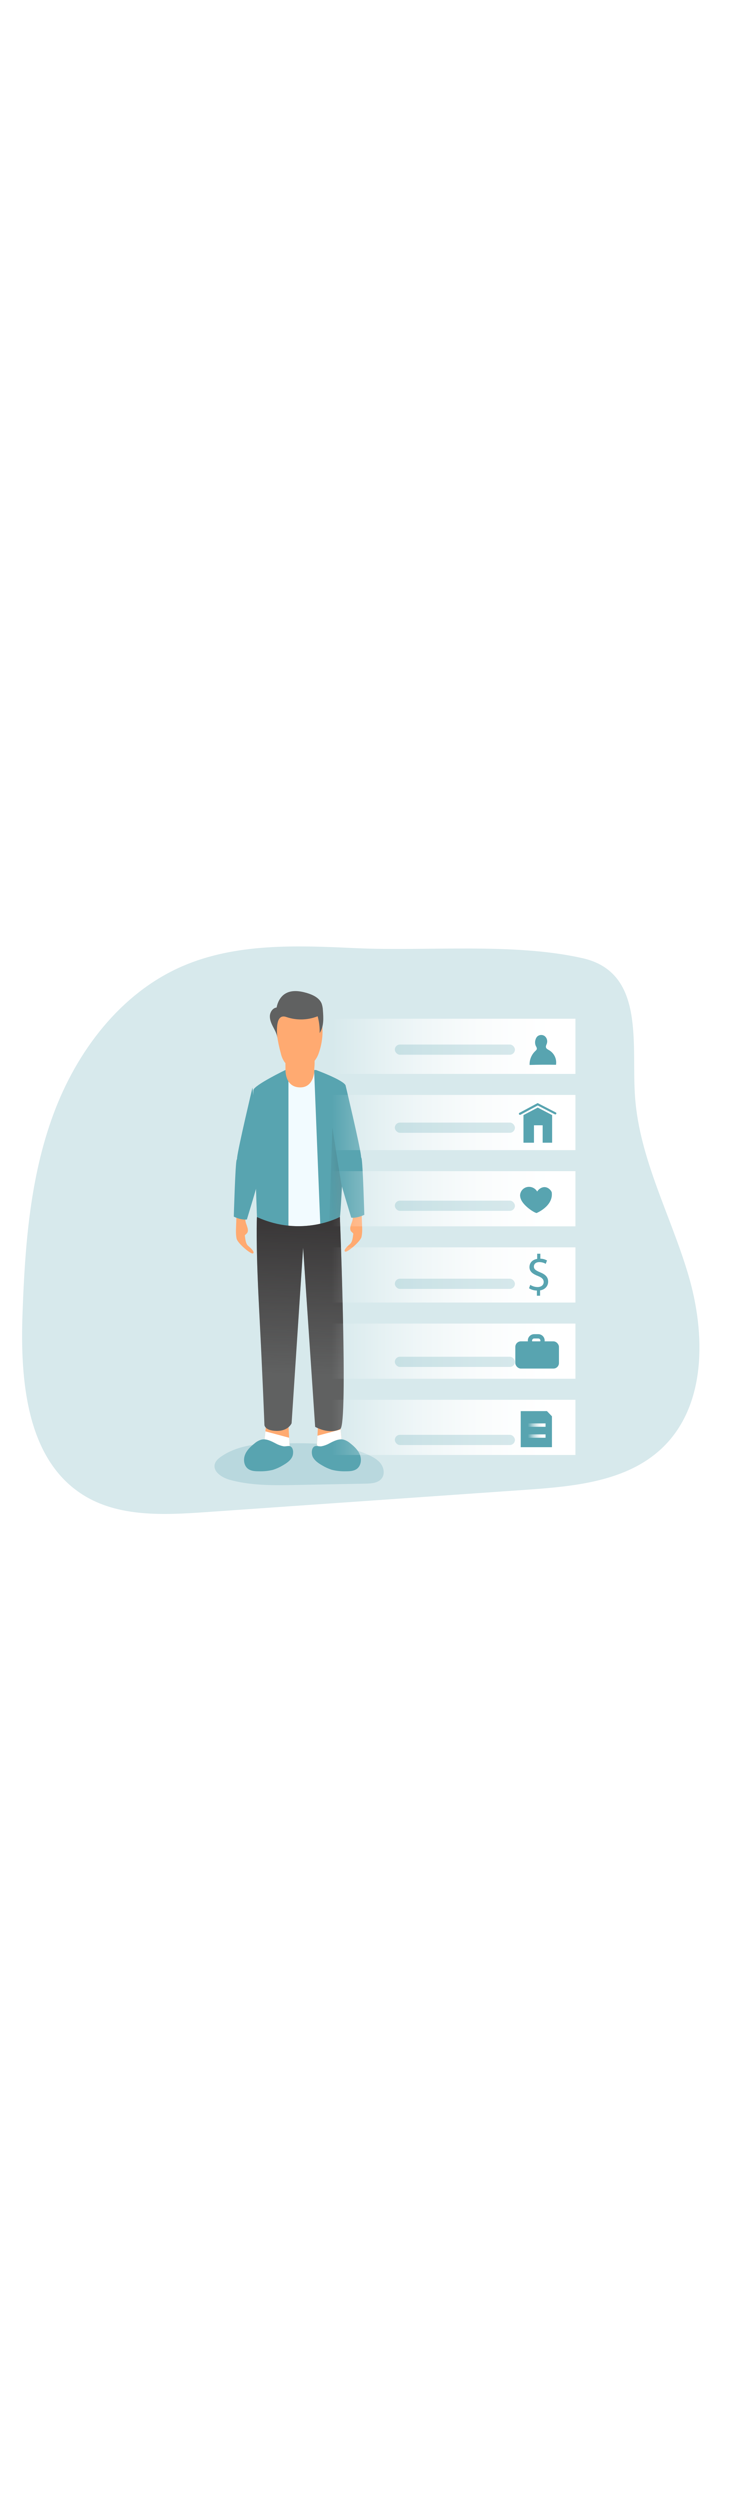 <svg id="_0257_personal_data_1" xmlns="http://www.w3.org/2000/svg" xmlns:xlink="http://www.w3.org/1999/xlink" viewBox="0 0 500 500" data-imageid="personal-data-1-29" imageName="Personal Data 1" class="illustrations_image" style="width: 151px;"><defs><style>.cls-1_personal-data-1-29{fill:url(#linear-gradient);}.cls-1_personal-data-1-29,.cls-2_personal-data-1-29,.cls-3_personal-data-1-29,.cls-4_personal-data-1-29,.cls-5_personal-data-1-29,.cls-6_personal-data-1-29,.cls-7_personal-data-1-29,.cls-8_personal-data-1-29,.cls-9_personal-data-1-29,.cls-10_personal-data-1-29,.cls-11_personal-data-1-29,.cls-12_personal-data-1-29,.cls-13_personal-data-1-29,.cls-14_personal-data-1-29,.cls-15_personal-data-1-29,.cls-16_personal-data-1-29,.cls-17_personal-data-1-29{stroke-width:0px;}.cls-2_personal-data-1-29{fill:url(#linear-gradient-11-personal-data-1-29);}.cls-3_personal-data-1-29{fill:url(#linear-gradient-10-personal-data-1-29);}.cls-4_personal-data-1-29{fill:url(#linear-gradient-4-personal-data-1-29);}.cls-5_personal-data-1-29{fill:url(#linear-gradient-2-personal-data-1-29);}.cls-6_personal-data-1-29{fill:url(#linear-gradient-3-personal-data-1-29);}.cls-7_personal-data-1-29{fill:url(#linear-gradient-8-personal-data-1-29);}.cls-8_personal-data-1-29{fill:url(#linear-gradient-9-personal-data-1-29);}.cls-9_personal-data-1-29{fill:url(#linear-gradient-7-personal-data-1-29);}.cls-10_personal-data-1-29{fill:url(#linear-gradient-5-personal-data-1-29);}.cls-11_personal-data-1-29{fill:url(#linear-gradient-6-personal-data-1-29);}.cls-12_personal-data-1-29{isolation:isolate;opacity:.24;}.cls-12_personal-data-1-29,.cls-17_personal-data-1-29{fill:#68e1fd;}.cls-13_personal-data-1-29{fill:#f2fbff;}.cls-14_personal-data-1-29{fill:#606161;}.cls-15_personal-data-1-29{fill:#fff;}.cls-16_personal-data-1-29{fill:#ffaa71;}</style><linearGradient id="linear-gradient-personal-data-1-29" x1="671.7" y1="1747.35" x2="674.68" y2="1802.47" gradientTransform="translate(-473.41 1882.61) scale(1 -1)" gradientUnits="userSpaceOnUse"><stop offset="0" stop-color="#231f20" stop-opacity="0"/><stop offset="1" stop-color="#231f20"/></linearGradient><linearGradient id="linear-gradient-2-personal-data-1-29" x1="670.94" y1="1550.08" x2="675.54" y2="1709.09" xlink:href="#linear-gradient-personal-data-1-29"/><linearGradient id="linear-gradient-3-personal-data-1-29" x1="685.08" y1="1684.52" x2="768.03" y2="1689.11" gradientTransform="translate(-471 1884.69) scale(1 -1)" xlink:href="#linear-gradient-personal-data-1-29"/><linearGradient id="linear-gradient-4-personal-data-1-29" x1="690.82" y1="1769.58" x2="852.08" y2="1769.58" gradientTransform="translate(-471 1884.69) scale(1 -1)" gradientUnits="userSpaceOnUse"><stop offset="0" stop-color="#fff" stop-opacity="0"/><stop offset=".13" stop-color="#fff" stop-opacity=".23"/><stop offset=".23" stop-color="#fff" stop-opacity=".41"/><stop offset=".35" stop-color="#fff" stop-opacity=".59"/><stop offset=".48" stop-color="#fff" stop-opacity=".74"/><stop offset=".6" stop-color="#fff" stop-opacity=".85"/><stop offset=".72" stop-color="#fff" stop-opacity=".93"/><stop offset=".84" stop-color="#fff" stop-opacity=".98"/><stop offset=".95" stop-color="#fff"/></linearGradient><linearGradient id="linear-gradient-5-personal-data-1-29" y1="1719.12" y2="1719.12" xlink:href="#linear-gradient-4-personal-data-1-29"/><linearGradient id="linear-gradient-6-personal-data-1-29" y1="1668.65" y2="1668.65" xlink:href="#linear-gradient-4-personal-data-1-29"/><linearGradient id="linear-gradient-7-personal-data-1-29" y1="1618.18" y2="1618.18" xlink:href="#linear-gradient-4-personal-data-1-29"/><linearGradient id="linear-gradient-8-personal-data-1-29" y1="1567.71" y2="1567.71" xlink:href="#linear-gradient-4-personal-data-1-29"/><linearGradient id="linear-gradient-9-personal-data-1-29" y1="1517.24" y2="1517.24" xlink:href="#linear-gradient-4-personal-data-1-29"/><linearGradient id="linear-gradient-10-personal-data-1-29" x1="820.49" y1="1518.74" x2="832.28" y2="1518.74" xlink:href="#linear-gradient-4-personal-data-1-29"/><linearGradient id="linear-gradient-11-personal-data-1-29" x1="820.49" y1="1511.48" x2="832.28" y2="1511.48" xlink:href="#linear-gradient-4-personal-data-1-29"/></defs><path id="background_personal-data-1-29" class="cls-12_personal-data-1-29 targetColor" d="M235.06,50.07c-38.63-1.83-78.84-3.38-114.32,12-40.92,17.75-70.02,56.35-85.45,98.2-15.43,41.85-18.79,87.08-20.37,131.66-1.61,44.3,2.54,96.6,40.05,120.23,23.52,14.81,53.38,13.38,81.1,11.44l212.92-14.86c31.65-2.21,66.01-5.55,89.14-27.26,29.85-28,29.31-75.89,17.69-115.14-11.63-39.24-32.16-76.38-35.22-117.22-2.66-34.73,7.26-82.86-34.82-92.39-46.21-10.44-103.24-4.42-150.71-6.67Z" style="fill: rgb(88, 164, 176);"/><g id="character_personal-data-1-29"><path class="cls-12_personal-data-1-29 targetColor" d="M181.54,378.09c-12.32.07-25.23,1.74-35.28,8.84-1.68,1.19-3.34,2.63-3.95,4.59-1.61,5.15,4.56,9.19,9.75,10.63,14.34,3.98,29.47,3.72,44.34,3.44l45.89-.88c3.88-.08,8.33-.44,10.6-3.59,1.98-2.75,1.37-6.75-.63-9.5-1.99-2.74-5.08-4.47-8.16-5.89-19.55-9.02-41.5-7.77-62.56-7.65Z" style="fill: rgb(88, 164, 176);"/><path class="cls-16_personal-data-1-29" d="M225.12,364.38l1.01,10.45s-4.02,6.05-9.23,6.43-7-2.12-7-2.12l.85-15.38"/><path class="cls-15_personal-data-1-29" d="M209.89,379.16l.35-6.17,15.32-4.11.57,5.97s-4.02,6.05-9.23,6.43c-5.21.38-7-2.12-7-2.12Z"/><path class="cls-16_personal-data-1-29" d="M176.2,365.49l-1.03,10.73s4.11,6.22,9.48,6.62c5.37.39,7.19-2.18,7.19-2.18l-.88-15.8"/><path class="cls-15_personal-data-1-29" d="M191.84,380.66l-.35-6.33-15.73-4.24-.59,6.13s4.11,6.22,9.48,6.62,7.19-2.18,7.19-2.18Z"/><path class="cls-17_personal-data-1-29 targetColor" d="M189.05,130.76s-20.77,10.03-21.23,13.32c-.47,3.29,2.35,84.1,2.35,84.1,0,0,6.74,8.74,27.39,8.74s26.59-6.05,27.53-8.84,4.32-83.39,3.85-86.83-19.62-10.45-19.62-10.45l-20.26-.03Z" style="fill: rgb(88, 164, 176);"/><path class="cls-13_personal-data-1-29" d="M191.03,138.32v95.58s9.61,4.73,21.07-1.01l-4.02-100.62-9.4,6.73-7.65-.68Z"/><path class="cls-16_personal-data-1-29" d="M189.12,118.21s-.15,7.24-.06,12.55c.06,3.96,1.42,11.55,9.83,11.55s9.41-9.65,9.25-11.55c-.11-1.35.55-4.12,0-8.43-.55-4.62-18.56-7.33-19.02-4.12Z"/><path class="cls-1_personal-data-1-29" d="M192.48,131.57c.86.8,1.87,1.42,2.97,1.81,1.61.62,3.34.89,5.07.8,1.05-.03,2.07-.31,2.99-.8,1.01-.65,1.88-1.5,2.56-2.48.83-.94,1.47-2.03,1.9-3.22.19-.68.29-1.38.31-2.08.07-1.49.01-2.99-.16-4.48-4.31.47-8.62.8-12.94,1.11-2.48.18-6.74.74-5.63,4.23.57,1.91,1.58,3.66,2.93,5.11Z"/><path class="cls-14_personal-data-1-29" d="M170.17,228.18s-.94,15.28,1.42,60.66c2.36,45.38,3.53,77.12,3.53,77.12,0,0,.31,3.71,8.11,3.82s9.88-5.05,9.88-5.05l7.63-116.29,7.97,118.67s9.37,5.39,16.68,1.34c5.19-2.87-.3-140.37-.3-140.37,0,0-25.05,13.76-54.92.09Z"/><path class="cls-5_personal-data-1-29" d="M170.17,228.18s-.94,15.28,1.42,60.66c2.36,45.38,3.53,77.12,3.53,77.12,0,0,.31,3.71,8.11,3.82s9.88-5.05,9.88-5.05l7.63-116.29,7.97,118.67s9.37,5.39,16.68,1.34c5.19-2.87-.3-140.37-.3-140.37,0,0-25.05,13.76-54.92.09Z"/><path class="cls-17_personal-data-1-29 targetColor" d="M228.93,141.26s9.42,39.61,10.15,46.34-5.49,22.79-9.34,21.71c-8.55-2.41-7.19-17.02-7.19-17.02l6.38-51.03Z" style="fill: rgb(88, 164, 176);"/><path class="cls-16_personal-data-1-29" d="M234.85,215.32c.43-.48,1.11-.67,1.73-.49.62.34,1.07.92,1.25,1.61,1.9,4.82,1.67,9.1,1.83,14.06.11,3.49.51,7.36-.24,10.8-.66,3.04-9.65,10.65-10.9,9.74s1.49-3.5,3.28-5.02c1.79-1.52,1.89-5.32,2.15-6.54s-2.67-1.22-1.88-4.86c.59-2.7,1.76-4.02,1.56-6.84-.24-3.34-.13-6.7.33-10.03.05-.76.29-1.49.68-2.14.07-.1.14-.2.23-.29Z"/><path class="cls-17_personal-data-1-29 targetColor" d="M225.12,202.94c-.14.6,7.47,25.6,7.47,25.6,0,0,3.38.7,8.68-1.87,0,0-.99-35.1-1.87-37.53-.88-2.44-2.57-1.87-10.45.92-7.88,2.79-3.83,12.88-3.83,12.88Z" style="fill: rgb(88, 164, 176);"/><path class="cls-17_personal-data-1-29 targetColor" d="M167.18,142.49s-9.43,39.61-10.15,46.34,5.48,22.79,9.33,21.71c8.55-2.41,7.2-17.03,7.2-17.03l-6.38-51.02Z" style="fill: rgb(88, 164, 176);"/><path class="cls-16_personal-data-1-29" d="M161.25,216.52c-.43-.48-1.11-.67-1.73-.49-.62.34-1.07.92-1.24,1.61-1.91,4.82-1.67,9.09-1.83,14.05-.1,3.49-.5,7.36.24,10.81.66,3.04,9.65,10.64,10.91,9.73s-1.5-3.5-3.29-5.02-1.89-5.32-2.15-6.54,2.67-1.21,1.88-4.86c-.59-2.69-1.75-4.02-1.56-6.84.24-3.34.13-6.7-.33-10.02-.05-.76-.28-1.49-.67-2.14-.07-.1-.15-.2-.23-.29Z"/><path class="cls-17_personal-data-1-29 targetColor" d="M170.98,204.16c.14.6-7.47,25.6-7.47,25.6,0,0-3.38.7-8.68-1.87,0,0,.99-35.1,1.87-37.53.88-2.44,2.57-1.87,10.45.92,7.88,2.8,3.83,12.87,3.83,12.87Z" style="fill: rgb(88, 164, 176);"/><path class="cls-17_personal-data-1-29 targetColor" d="M182.41,378c-2.95-1.51-6.18-3.22-9.4-2.41-1.63.5-3.14,1.34-4.42,2.47-2.65,2.08-5.2,4.52-6.38,7.67s-.64,7.18,2.07,9.19c2.02,1.5,4.72,1.61,7.24,1.61,3.13.11,6.26-.22,9.29-.97,2.29-.73,4.49-1.73,6.54-2.98,2.41-1.39,4.86-3.02,6.11-5.52.94-1.88,1.14-5.97-1.22-7.08-1.12-.52-3.13.24-4.49,0-1.87-.37-3.67-1.03-5.34-1.97Z" style="fill: rgb(88, 164, 176);"/><path class="cls-17_personal-data-1-29 targetColor" d="M218.22,378c2.94-1.51,6.17-3.22,9.39-2.41,1.63.5,3.14,1.34,4.42,2.47,2.65,2.08,5.2,4.52,6.38,7.67s.64,7.18-2.07,9.19c-2.02,1.5-4.73,1.61-7.24,1.61-3.13.11-6.26-.22-9.29-.97-2.29-.73-4.49-1.73-6.54-2.98-2.41-1.39-4.82-3.02-6.11-5.52-.94-1.88-1.14-5.97,1.22-7.08,1.12-.52,3.13.24,4.49,0,1.87-.37,3.67-1.03,5.34-1.97Z" style="fill: rgb(88, 164, 176);"/><polygon class="cls-6_personal-data-1-29" points="220.1 168.83 218.07 230.95 225.09 228.09 226.39 208.35 223.92 193.31 220.1 168.83"/><path class="cls-16_personal-data-1-29" d="M182.45,95.52c.15,8.27,1.35,16.48,3.58,24.44.45,2.03,1.3,3.96,2.48,5.67,1.43,1.77,3.44,2.98,5.68,3.42,2.21.41,4.48.33,6.65-.23,2.98-.57,5.69-2.11,7.71-4.38,1.18-1.56,2.09-3.32,2.67-5.19,2.2-6.33,2.89-13.09,2.03-19.74-.43-3.22-1.35-6.6-3.76-8.6-1.45-1.09-3.15-1.8-4.94-2.08-6.43-1.28-13.1-.23-18.83,2.97-.92.44-1.72,1.11-2.3,1.95-.5,1-.74,2.1-.71,3.22"/><path class="cls-14_personal-data-1-29" d="M183.71,109.67c-.26-2.6-1.55-4.95-2.75-7.24s-2.34-4.82-2.24-7.4,1.87-5.32,4.46-5.63c.65-3.51,2.41-6.96,5.37-8.94,4.25-2.85,9.87-2.11,14.78-.64,3.96,1.19,8.21,3.22,9.7,7.04.47,1.39.74,2.84.8,4.3.42,5.19.73,10.82-2.14,15.16.1-3.75-.34-7.5-1.33-11.12-6.65,2.64-14.03,2.8-20.79.47-7.23-2.5-6.31,9.47-5.87,13.98Z"/></g><g id="data_personal-data-1-29"><rect class="cls-4_personal-data-1-29" x="219.82" y="96.83" width="161.26" height="36.54"/><rect class="cls-10_personal-data-1-29" x="219.82" y="147.3" width="161.26" height="36.54"/><rect class="cls-11_personal-data-1-29" x="219.82" y="197.77" width="161.26" height="36.54"/><rect class="cls-9_personal-data-1-29" x="219.82" y="248.24" width="161.26" height="36.54"/><rect class="cls-7_personal-data-1-29" x="219.82" y="298.71" width="161.26" height="36.54"/><rect class="cls-8_personal-data-1-29" x="219.82" y="349.18" width="161.26" height="36.54"/><rect class="cls-17_personal-data-1-29 targetColor" x="341.27" y="310.48" width="28.9" height="18.03" rx="3.67" ry="3.67" style="fill: rgb(88, 164, 176);"/><path class="cls-17_personal-data-1-29 targetColor" d="M356.47,314.21h-2.69c-2.34,0-4.24-1.9-4.24-4.25,0-2.34,1.9-4.24,4.24-4.24h2.69c2.34,0,4.24,1.9,4.24,4.25,0,2.34-1.9,4.24-4.24,4.24ZM353.78,308.58c-.79,0-1.42.64-1.42,1.42s.64,1.42,1.42,1.42h2.69c.79,0,1.42-.64,1.42-1.42s-.64-1.42-1.42-1.42h-2.69Z" style="fill: rgb(88, 164, 176);"/><polygon class="cls-17_personal-data-1-29 targetColor" points="365.65 160.64 365.65 178.93 359.37 178.93 359.37 167.4 353.62 167.4 353.62 178.93 346.67 178.93 346.67 160.64 356.13 155.66 365.65 160.64" style="fill: rgb(88, 164, 176);"/><path class="cls-17_personal-data-1-29 targetColor" d="M344.32,160.48c-.39,0-.7-.33-.69-.72,0-.25.14-.48.37-.61l12.06-6.47,12.03,6.21c.34.18.48.6.3.95-.18.34-.6.48-.95.3l-11.33-5.86-11.4,6.13c-.12.06-.25.09-.38.08Z" style="fill: rgb(88, 164, 176);"/><path class="cls-17_personal-data-1-29 targetColor" d="M355.33,225.52c-2.28-.57-8.64-4.97-10.31-9.03-.37-.85-.58-1.77-.6-2.7.11-2.66,1.99-4.91,4.59-5.49,2.65-.57,5.36.63,6.74,2.96.75-1.21,1.88-2.14,3.22-2.64,3.63-1.3,6.29,2.19,6.43,3.26,1.14,9.06-10.07,13.64-10.07,13.64Z" style="fill: rgb(88, 164, 176);"/><path class="cls-17_personal-data-1-29 targetColor" d="M355.55,280.26v-3.42c-1.83,0-3.63-.53-5.19-1.5l.8-2.27c1.45.94,3.15,1.45,4.88,1.46,2.41,0,4.02-1.39,4.02-3.32s-1.32-3.02-3.83-4.02c-3.46-1.36-5.59-2.92-5.59-5.86s2-4.94,5.11-5.45v-3.43h2.1v3.29c1.55.01,3.06.42,4.41,1.18l-.84,2.24c-1.29-.76-2.77-1.16-4.27-1.15-2.61,0-3.59,1.56-3.59,2.92,0,1.75,1.25,2.64,4.21,3.86,3.49,1.42,5.25,3.22,5.25,6.2,0,2.67-1.87,5.18-5.35,5.76v3.52h-2.11Z" style="fill: rgb(88, 164, 176);"/><path class="cls-17_personal-data-1-29 targetColor" d="M350.73,127.44c5.83-.18,11.66-.21,17.49-.11.61-3.85-1.2-7.68-4.57-9.65-.8-.47-1.8-.91-2.06-1.82s.29-1.74.57-2.59c.59-1.76.05-3.7-1.37-4.89-1.48-1.14-3.56-1.06-4.95.18-.55.57-.95,1.28-1.17,2.04-.5,1.44-.41,3.01.23,4.39.37.5.59,1.1.63,1.73-.06.67-.64,1.14-1.13,1.61-2.47,2.37-3.8,5.69-3.67,9.11Z" style="fill: rgb(88, 164, 176);"/><polygon class="cls-17_personal-data-1-29 targetColor" points="365.53 380.57 344.85 380.57 344.85 356.7 362.22 356.67 365.53 360.12 365.53 380.57" style="fill: rgb(88, 164, 176);"/><rect class="cls-3_personal-data-1-29" x="349.49" y="364.82" width="11.8" height="2.25"/><rect class="cls-2_personal-data-1-29" x="349.49" y="372.08" width="11.8" height="2.25"/><rect class="cls-12_personal-data-1-29 targetColor" x="261.48" y="113.92" width="79.53" height="6.76" rx="3.38" ry="3.38" style="fill: rgb(88, 164, 176);"/><rect class="cls-12_personal-data-1-29 targetColor" x="261.48" y="165.61" width="79.53" height="6.76" rx="3.38" ry="3.38" style="fill: rgb(88, 164, 176);"/><rect class="cls-12_personal-data-1-29 targetColor" x="261.48" y="217.3" width="79.53" height="6.76" rx="3.38" ry="3.38" style="fill: rgb(88, 164, 176);"/><rect class="cls-12_personal-data-1-29 targetColor" x="261.48" y="268.99" width="79.53" height="6.76" rx="3.38" ry="3.38" style="fill: rgb(88, 164, 176);"/><rect class="cls-12_personal-data-1-29 targetColor" x="261.48" y="320.68" width="79.53" height="6.76" rx="3.38" ry="3.38" style="fill: rgb(88, 164, 176);"/><rect class="cls-12_personal-data-1-29 targetColor" x="261.48" y="372.38" width="79.53" height="6.76" rx="3.38" ry="3.38" style="fill: rgb(88, 164, 176);"/></g></svg>